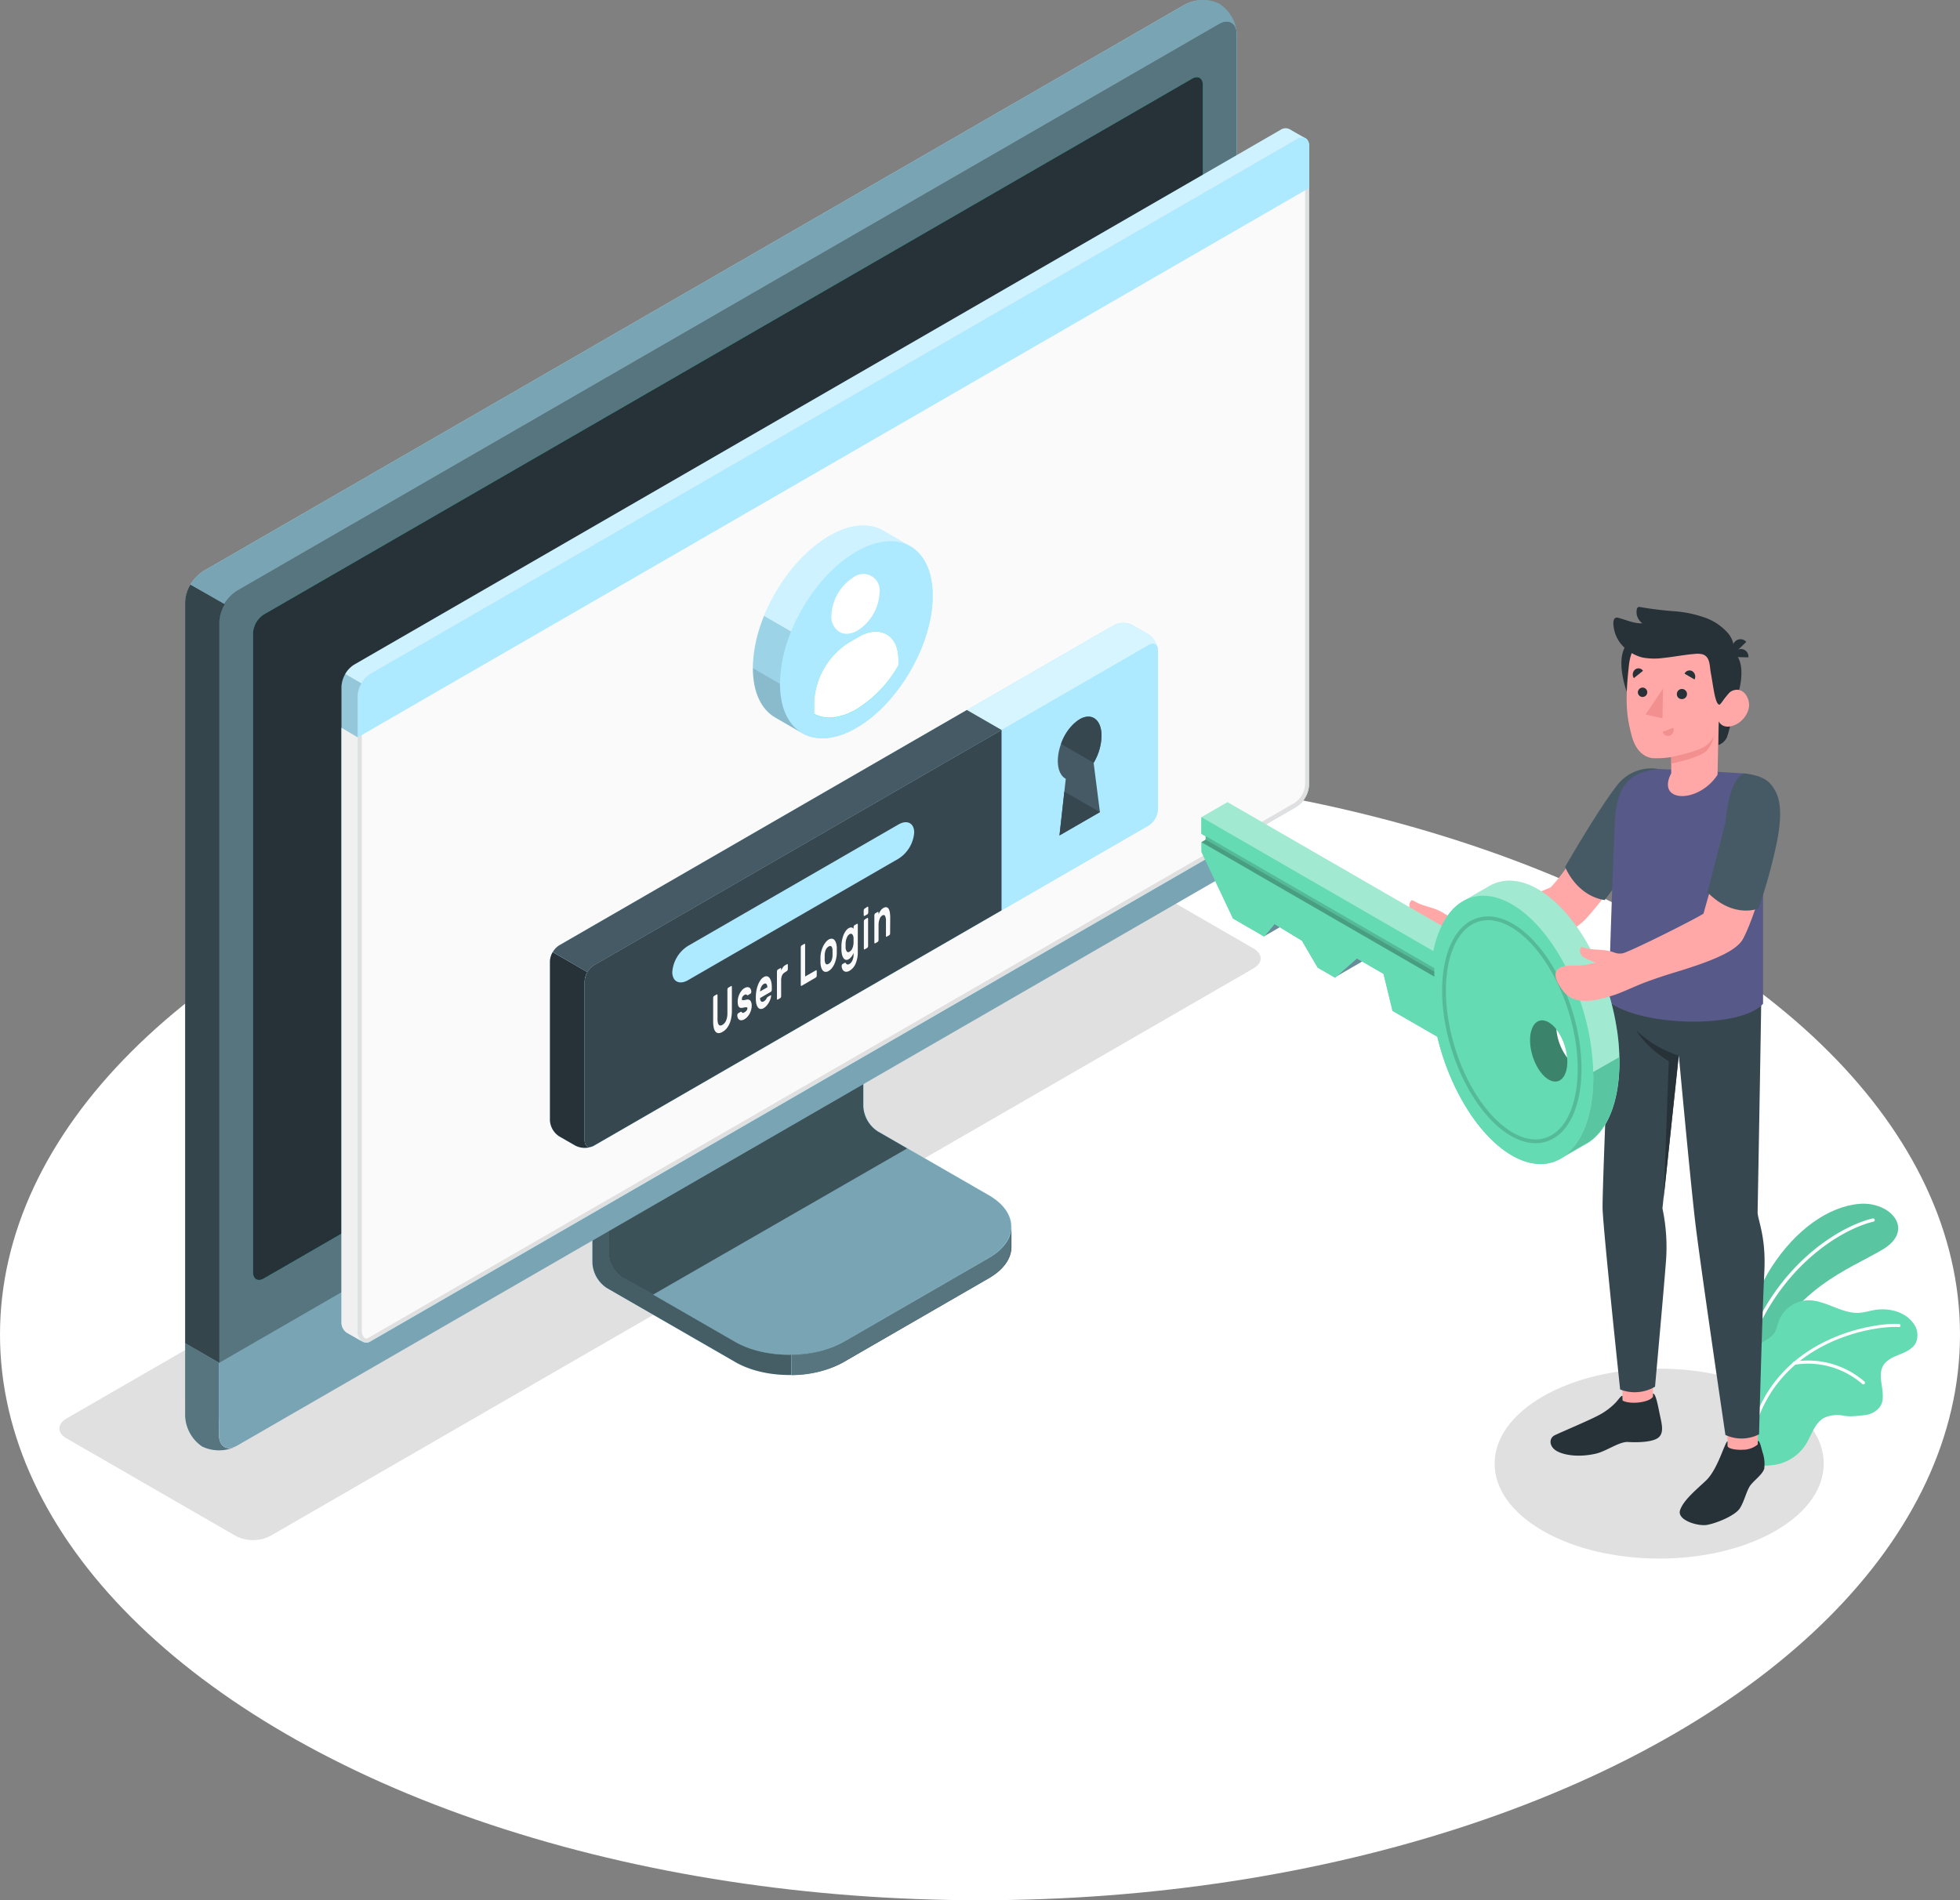 <svg xmlns="http://www.w3.org/2000/svg" width="452" height="438.312" viewBox="0 0 452 438.312">
  <rect x="0" y="0" width="452" height="438.312" fill="#808080" stroke="none"/>
  <g id="ilustrasi" transform="translate(-50 -171.844)">
    <path id="Path_2068" data-name="Path 2068" d="M0,0,278.662,81.277" transform="translate(79.027 465.723)" fill="none"/>
    <ellipse id="Floor" cx="226" cy="130.482" rx="226" ry="130.482" transform="translate(50 349.193)" fill="#fff"/>
    <path id="Shadow" d="M322.563,322.671c-14.82-8.556-14.82-22.436,0-30.992s38.848-8.556,53.668,0,14.82,22.436,0,30.992S337.383,331.189,322.563,322.671Z" transform="translate(83.229 202.277)" fill="#e0e0e0"/>
    <path id="Shadow-2" data-name="Shadow" d="M53.047,335.455l-39.021-22.5c-2.2-1.266-2.2-3.328,0-4.595L240.813,177.444a8.815,8.815,0,0,1,7.961,0l38.982,22.5c2.2,1.276,2.2,3.328,0,4.595L61.028,335.455A8.758,8.758,0,0,1,53.047,335.455Z" transform="translate(51.32 190.674)" fill="#e0e0e0"/>
    <path id="path13" d="M181.325,293.336l33.515-19.386c3.453-1.986,5.18-4.6,5.18-7.213v-4.662l-34.771-19.606a7.386,7.386,0,0,1-3.338-5.755V195.372L123.4,229.194v41.313a7.386,7.386,0,0,0,3.338,5.755l29.582,17.045c6.9,4.009,18.1,4.009,25.007.029Z" transform="translate(63.166 192.688)" fill="#adeaff"/>
    <g id="g17" transform="translate(186.617 388.061)" opacity="0.6">
      <path id="path15" d="M181.325,293.336l33.515-19.386c3.453-1.986,5.18-4.6,5.18-7.213v-4.662l-34.771-19.606a7.386,7.386,0,0,1-3.338-5.755V195.372L123.4,229.194v41.313a7.386,7.386,0,0,0,3.338,5.755l29.582,17.045c6.9,4.009,18.1,4.009,25.007.029Z" transform="translate(-123.398 -195.372)"/>
    </g>
    <path id="path19" d="M137.434,275.182v4.643L126.7,273.647a7.386,7.386,0,0,1-3.328-5.755V226.55l11.184-6.4c.23,2.878.489,5.755.719,8.633l-7.827,4.527V265.59a7.347,7.347,0,0,0,3.338,5.755Z" transform="translate(113.139 195.332)" opacity="0.3"/>
    <path id="path21" d="M127.038,267.539a7.367,7.367,0,0,0,3.338,5.755l25.534,14.714c6.906,3.99,18.11,3.99,25.026,0l33.572-19.376c6.916-3.981,6.916-10.455,0-14.436l-25.544-14.724a7.357,7.357,0,0,1-3.338-5.755V201.43l-58.512,33.822Z" transform="translate(63.553 193.334)" fill="#adeaff"/>
    <path id="path23" d="M127.038,267.539a7.367,7.367,0,0,0,3.338,5.755l25.534,14.714c6.906,3.99,18.11,3.99,25.026,0l33.572-19.376c6.916-3.981,6.916-10.455,0-14.436l-25.544-14.724a7.357,7.357,0,0,1-3.338-5.755V201.43l-58.512,33.822Z" transform="translate(63.488 193.334)" opacity="0.3"/>
    <path id="path25" d="M195.705,243.415h0l-6.791-3.923a7.357,7.357,0,0,1-3.338-5.755V201.43l-58.512,33.822v32.287a7.367,7.367,0,0,0,3.338,5.755l6.714,3.837Z" transform="translate(63.492 193.334)" opacity="0.5"/>
    <path id="path27" d="M215.6,255.688v4.662c0,2.619-1.736,5.218-5.18,7.223l-33.572,19.366a25.044,25.044,0,0,1-11.942,2.964v-4.643a25.045,25.045,0,0,0,11.942-2.964l33.572-19.386C213.864,260.878,215.6,258.259,215.6,255.688Z" transform="translate(67.594 199.123)" fill="#adeaff"/>
    <path id="path29" d="M215.6,255.688v4.662c0,2.619-1.736,5.218-5.18,7.223l-33.572,19.366a25.044,25.044,0,0,1-11.942,2.964v-4.643a25.045,25.045,0,0,0,11.942-2.964l33.572-19.386C213.864,260.878,215.6,258.259,215.6,255.688Z" transform="translate(67.648 199.123)" opacity="0.5"/>
    <path id="path31" d="M42.491,329.154a8.969,8.969,0,0,0,8.067-.144L276.932,198.317a9.228,9.228,0,0,0,4.173-7.223V7.971A8.949,8.949,0,0,0,277.2.892a8.921,8.921,0,0,0-8.077.153L42.75,131.738a9.208,9.208,0,0,0-4.163,7.223V322.084a8.94,8.94,0,0,0,3.9,7.069Z" transform="translate(54.117 171.844)" fill="#adeaff"/>
    <path id="path33" d="M49.806,328.529l226.374-130.7a9.2,9.2,0,0,0,4.173-7.223V7.481c0-2.657-1.87-3.741-4.173-2.408L49.806,135.728a9.228,9.228,0,0,0-4.173,7.223V326.112c.019,2.667,1.89,3.741,4.173,2.417Z" transform="translate(54.869 172.324)" fill="#adeaff"/>
    <path id="path35" d="M49.806,328.529l226.374-130.7a9.2,9.2,0,0,0,4.173-7.223V7.481c0-2.657-1.87-3.741-4.173-2.408L49.806,135.728a9.228,9.228,0,0,0-4.173,7.223V326.112c.019,2.667,1.89,3.741,4.173,2.417Z" transform="translate(54.869 172.324)" opacity="0.5"/>
    <path id="path37" d="M49.964,303.937a9.036,9.036,0,0,1-7.472-.154,8.969,8.969,0,0,1-3.914-7.089V279.957l7.818,4.527v16.671c0,2.446,1.544,3.549,3.568,2.782Z" transform="translate(54.115 201.713)" fill="#adeaff"/>
    <path id="path39" d="M49.964,303.937a9.036,9.036,0,0,1-7.472-.154,8.969,8.969,0,0,1-3.914-7.089V279.957l7.818,4.527v16.671c0,2.446,1.544,3.549,3.568,2.782Z" transform="translate(54.115 201.713)" opacity="0.5"/>
    <path id="path41" d="M45.643,297.133V313.8c0,2.657,1.87,3.731,4.173,2.408L276.18,185.519a9.228,9.228,0,0,0,4.173-7.223V161.586Z" transform="translate(54.869 189.084)" fill="#adeaff"/>
    <path id="path43" d="M45.651,297.1v16.7c0,2.657,1.87,3.731,4.173,2.408L276.179,185.519a9.227,9.227,0,0,0,4.173-7.223V161.586Z" transform="translate(54.871 189.084)" opacity="0.3"/>
    <path id="path45" d="M52.715,291.735V144.352a5.516,5.516,0,0,1,2.494-4.336L269.276,16.432c1.381-.8,2.5-.153,2.5,1.448V165.263a5.525,5.525,0,0,1-2.5,4.336L55.219,293.184C53.847,293.98,52.715,293.337,52.715,291.735Z" transform="translate(55.625 173.561)" fill="#27debf"/>
    <path id="path47" d="M52.715,291.735V144.352a5.516,5.516,0,0,1,2.494-4.336L269.276,16.432c1.381-.8,2.5-.153,2.5,1.448V165.263a5.525,5.525,0,0,1-2.5,4.336L55.219,293.184C53.847,293.98,52.715,293.337,52.715,291.735Z" transform="translate(55.625 173.561)" fill="#263238"/>
    <path id="path49" d="M152.057,227.675a8.633,8.633,0,0,0-3.914,6.772c0,2.494,1.755,3.511,3.914,2.264a8.633,8.633,0,0,0,3.914-6.782c.01-2.494-1.736-3.5-3.914-2.254Z" transform="translate(65.805 196.078)" fill="#27debf"/>
    <path id="path51" d="M47.682,126.346a8.9,8.9,0,0,0-1.237,4.125v170.9l-7.866-4.547V125.962a8.566,8.566,0,0,1,1.228-4.125Z" transform="translate(54.115 184.842)" opacity="0.7"/>
    <path id="path53" d="M280.954,7.28c-.307-2.149-2.034-2.935-4.144-1.727L50.436,136.208a8.633,8.633,0,0,0-2.878,3.137l-7.827-4.518a8.719,8.719,0,0,1,2.954-3.089L269.06,1.045a8.94,8.94,0,0,1,8.086-.153,9.026,9.026,0,0,1,3.808,6.388Z" transform="translate(54.238 171.844)" opacity="0.3"/>
    <path id="path57" d="M289.812,26.96a2.053,2.053,0,0,0-2.12.163L74.085,150.468a6.436,6.436,0,0,0-2.926,5.065V302.014a2.878,2.878,0,0,0,1.237,2.542c.47.259,2.983,1.717,3.731,2.12a1.659,1.659,0,0,0,1.688-.1l213.6-123.345a6.436,6.436,0,0,0,2.878-5.055V30.931a2.014,2.014,0,0,0-.9-1.918C292.911,28.734,290.349,27.286,289.812,26.96Z" transform="translate(57.592 174.697)" fill="#adeaff"/>
    <path id="path59" d="M76.416,306.129c-.815,0-1.487-1.007-1.487-2.245V157.394a6.053,6.053,0,0,1,2.686-4.643L291.28,29.406a2.283,2.283,0,0,1,1.065-.336c.71,0,1.132.6,1.132,1.611v147.2a6.043,6.043,0,0,1-2.676,4.643L77.174,305.918a1.43,1.43,0,0,1-.758.211Z" transform="translate(57.994 174.945)" fill="#fafafa"/>
    <path id="path61" d="M292.367,29.558h0c.566,0,.652.71.652,1.132V177.929a5.477,5.477,0,0,1-2.446,4.23L76.986,305.543a.96.96,0,0,1-.489.153c-.537,0-1.007-.825-1.007-1.765V157.44a5.506,5.506,0,0,1,2.446-4.23L291.542,29.874a1.64,1.64,0,0,1,.825-.278m0-.959a2.791,2.791,0,0,0-1.3.4L77.417,152.385a6.455,6.455,0,0,0-2.878,5.055V303.893c0,1.477.825,2.724,1.966,2.724a1.919,1.919,0,0,0,.959-.278L291.053,183.032a6.436,6.436,0,0,0,2.878-5.055V30.728c0-1.324-.652-2.091-1.611-2.091Z" transform="translate(57.953 174.898)" fill="#e0e0e0"/>
    <path id="path63" d="M72.388,291.226l3.587,2.034a2.983,2.983,0,0,1-1.074-2.494V153.876l-3.741-2.2V288.693a2.878,2.878,0,0,0,1.228,2.532Z" transform="translate(57.592 188.027)" fill="#f0f0f0"/>
    <path id="path65" d="M293.979,30.709c0-1.851-1.314-2.6-2.878-1.669L77.417,152.385a6.455,6.455,0,0,0-2.878,5.055v9.592L293.979,40.3Z" transform="translate(57.953 174.898)" fill="#adeaff"/>
    <g id="g69" transform="translate(129.607 201.434)" opacity="0.4">
      <path id="path67" d="M291.34,29.243,77.695,152.588a5.966,5.966,0,0,0-2.053,2.168l-3.7-2.149a5.756,5.756,0,0,1,2.034-2.139L287.609,27.123a2.072,2.072,0,0,1,2.12-.173c.528.326,2.945,1.707,3.568,2.034a2.11,2.11,0,0,0-1.957.259Z" transform="translate(-71.939 -26.737)" fill="#fff"/>
    </g>
    <path id="path71" d="M71.159,152.873v-9.506a5.956,5.956,0,0,1,.892-2.878l3.722,2.139a5.861,5.861,0,0,0-.873,2.878V155.1Z" transform="translate(57.586 186.832)" opacity="0.15"/>
    <path id="path75" d="M244.661,130.338,116.731,204.2a4.71,4.71,0,0,0-2.139,3.693v36.68a4.71,4.71,0,0,0,2.139,3.693l3.731,2.149a4.738,4.738,0,0,0,4.278,0l127.911-73.859a4.729,4.729,0,0,0,2.139-3.7V136.17a4.729,4.729,0,0,0-2.139-3.7l-3.741-2.149a4.71,4.71,0,0,0-4.249.019Z" transform="translate(62.227 185.695)" fill="#adeaff"/>
    <path id="path77" d="M254.729,135.83c-.144-1.113-1.046-1.516-2.12-.892L124.679,208.8a4.269,4.269,0,0,0-1.506,1.6l-8.009-4.595a4.46,4.46,0,0,1,1.5-1.573L244.6,130.372a4.71,4.71,0,0,1,4.269,0l3.741,2.149a4.8,4.8,0,0,1,2.12,3.309Z" transform="translate(62.307 185.699)" fill="#fff" opacity="0.5"/>
    <path id="path79" d="M124.376,243.263a4.8,4.8,0,0,1-3.9-.173l-3.741-2.149a4.71,4.71,0,0,1-2.139-3.693v-36.68a4.47,4.47,0,0,1,.633-2.12l8.009,4.633a4.3,4.3,0,0,0-.633,2.1v36.68c0,1.218.767,1.784,1.775,1.4Z" transform="translate(62.227 193.016)" fill="#263238"/>
    <path id="path81" d="M123.966,208.336,251.9,134.477c1.18-.681,2.139-.125,2.139,1.237v36.68a4.729,4.729,0,0,1-2.139,3.7L123.985,249.956c-1.18.681-2.139.134-2.139-1.228V212.058a4.729,4.729,0,0,1,2.12-3.722Z" transform="translate(63 186.16)" fill="#adeaff"/>
    <path id="path83" d="M210.68,147.979l-94,54.282a4.46,4.46,0,0,0-1.5,1.573l8.009,4.633a4.268,4.268,0,0,1,1.506-1.6l94-54.272Z" transform="translate(62.289 187.631)" fill="#455a64"/>
    <path id="path85" d="M217.971,152.148l-94,54.272a4.729,4.729,0,0,0-2.139,3.7V246.8c0,1.362.959,1.918,2.139,1.228l94-54.272Z" transform="translate(62.998 188.076)" fill="#37474f"/>
    <path id="path87" d="M143.7,199.908,192.244,171.9c2-1.161,3.635-.336,3.635,1.842a7.827,7.827,0,0,1-3.635,6.053l-48.507,28c-2,1.161-3.635.336-3.645-1.842a7.8,7.8,0,0,1,3.607-6.043Z" transform="translate(64.945 190.127)" fill="#adeaff"/>
    <path id="path89" d="M152.727,205.533a.106.106,0,0,1,.144,0,.326.326,0,0,1,.058.211v5.468a8.182,8.182,0,0,1-.134,1.564,6.09,6.09,0,0,1-.4,1.381,4.9,4.9,0,0,1-.671,1.132,3.376,3.376,0,0,1-.959.8,1.669,1.669,0,0,1-.959.288.959.959,0,0,1-.671-.355,2.062,2.062,0,0,1-.4-.959,6.715,6.715,0,0,1-.125-1.42v-5.352a.739.739,0,0,1,.058-.288.345.345,0,0,1,.144-.192l.6-.345a.1.1,0,0,1,.144,0,.355.355,0,0,1,.058.221v5.4a3.636,3.636,0,0,0,.086.882.959.959,0,0,0,.23.5.412.412,0,0,0,.355.153,1.017,1.017,0,0,0,.46-.144,1.918,1.918,0,0,0,.46-.384,1.985,1.985,0,0,0,.364-.566,3.836,3.836,0,0,0,.24-.767,5.19,5.19,0,0,0,.086-.959v-5.429a.739.739,0,0,1,.058-.288.345.345,0,0,1,.144-.192Z" transform="translate(65.854 193.77)" fill="#fafafa"/>
    <path id="path91" d="M155.95,210.677a.384.384,0,0,0,0-.211.211.211,0,0,0-.182-.067,1.917,1.917,0,0,0-.355,0l-.547.105a1.141,1.141,0,0,1-.547,0,.719.719,0,0,1-.355-.269,1.324,1.324,0,0,1-.182-.5,4,4,0,0,1-.048-.71,3.339,3.339,0,0,1,.106-.844,4,4,0,0,1,.3-.863,3.731,3.731,0,0,1,.489-.767,2.4,2.4,0,0,1,.643-.566,1.66,1.66,0,0,1,.662-.23.806.806,0,0,1,.489.105.815.815,0,0,1,.317.374,1.439,1.439,0,0,1,.125.556.518.518,0,0,1-.058.288.326.326,0,0,1-.144.182l-.576.336q-.115.067-.173,0l-.125-.1a.317.317,0,0,0-.173-.067.786.786,0,0,0-.345.125,1.477,1.477,0,0,0-.393.345.854.854,0,0,0-.173.528.605.605,0,0,0,0,.221.192.192,0,0,0,.163.1,1.3,1.3,0,0,0,.317,0l.537-.106a.907.907,0,0,1,.959.249,2.034,2.034,0,0,1,.278,1.18,3.366,3.366,0,0,1-.115.844,4.381,4.381,0,0,1-.326.873,3.838,3.838,0,0,1-.528.777,2.714,2.714,0,0,1-.7.585,1.525,1.525,0,0,1-.7.24.854.854,0,0,1-.508-.134.959.959,0,0,1-.326-.422,1.4,1.4,0,0,1-.115-.576.518.518,0,0,1,.058-.288.345.345,0,0,1,.144-.192l.576-.336q.115-.058.173,0l.125.134a.345.345,0,0,0,.2.106.643.643,0,0,0,.374-.134,2.453,2.453,0,0,0,.24-.153,1.6,1.6,0,0,0,.221-.221.957.957,0,0,0,.163-.259.566.566,0,0,0,.038-.24Z" transform="translate(66.391 193.795)" fill="#fafafa"/>
    <path id="path93" d="M157.5,208.311a9.5,9.5,0,0,1,.125-1.477,7.264,7.264,0,0,1,.374-1.362,5.2,5.2,0,0,1,.576-1.1,2.465,2.465,0,0,1,.767-.719,1.1,1.1,0,0,1,.758-.163.959.959,0,0,1,.576.4,2.254,2.254,0,0,1,.374.863,5.2,5.2,0,0,1,.134,1.218v.614a.633.633,0,0,1-.067.288.412.412,0,0,1-.134.182l-2.5,1.448a1.458,1.458,0,0,0,.067.5.624.624,0,0,0,.192.278.364.364,0,0,0,.278.086.959.959,0,0,0,.326-.105,1.612,1.612,0,0,0,.384-.317,1.534,1.534,0,0,0,.249-.365,2.552,2.552,0,0,1,.134-.221.615.615,0,0,1,.144-.125l.595-.345a.134.134,0,0,1,.153,0,.317.317,0,0,1,0,.23,1.974,1.974,0,0,1-.115.547,4.1,4.1,0,0,1-.326.758,4.406,4.406,0,0,1-.537.787,2.657,2.657,0,0,1-.729.623,1.161,1.161,0,0,1-.767.182.873.873,0,0,1-.576-.4,2.543,2.543,0,0,1-.374-.959,7.157,7.157,0,0,1-.077-1.343Zm1.842-3.06a1.228,1.228,0,0,0-.374.326,2.044,2.044,0,0,0-.259.441,3.036,3.036,0,0,0-.163.5,2.813,2.813,0,0,0-.067.46l1.688-.959a2.781,2.781,0,0,0-.058-.393.681.681,0,0,0-.134-.317.365.365,0,0,0-.24-.154.585.585,0,0,0-.393.1Z" transform="translate(66.803 193.553)" fill="#fafafa"/>
    <path id="path95" d="M163.721,202.854a1.525,1.525,0,0,0-.652.719,3.318,3.318,0,0,0-.2,1.276v3.463a.768.768,0,0,1-.058.288.365.365,0,0,1-.144.182l-.566.336a.106.106,0,0,1-.144,0,.355.355,0,0,1-.058-.221v-6.206a.768.768,0,0,1,.058-.288.393.393,0,0,1,.144-.192l.566-.326a.106.106,0,0,1,.144,0,.326.326,0,0,1,.058.211v.307a4.574,4.574,0,0,1,.422-.729,1.745,1.745,0,0,1,.576-.508l.345-.192a.086.086,0,0,1,.134,0,.307.307,0,0,1,.067.221v.863a.633.633,0,0,1-.067.288.413.413,0,0,1-.134.182Z" transform="translate(67.273 193.281)" fill="#fafafa"/>
    <path id="path97" d="M170.347,202.836a.106.106,0,0,1,.144,0,.355.355,0,0,1,.058.221v.959a.768.768,0,0,1-.058.288.365.365,0,0,1-.144.182l-3.281,1.918a.105.105,0,0,1-.144,0,.326.326,0,0,1-.058-.211V197.56a.69.69,0,0,1,.058-.278.345.345,0,0,1,.144-.192l.6-.355a.106.106,0,0,1,.144,0,.336.336,0,0,1,.058.221v7.3Z" transform="translate(67.803 192.83)" fill="#fafafa"/>
    <path id="path99" d="M172.854,195.851a1.285,1.285,0,0,1,.739-.2.882.882,0,0,1,.585.288,1.842,1.842,0,0,1,.384.71,4.107,4.107,0,0,1,.173,1.046c0,.086,0,.182,0,.307v1.094a6.848,6.848,0,0,1-.173,1.247,6.14,6.14,0,0,1-.384,1.141,4.346,4.346,0,0,1-.585.959,2.609,2.609,0,0,1-.739.652,1.2,1.2,0,0,1-.748.2.873.873,0,0,1-.576-.288,1.736,1.736,0,0,1-.384-.7,4.03,4.03,0,0,1-.173-1.046,2.528,2.528,0,0,1,0-.288v-.739a2.992,2.992,0,0,1,0-.317,6.09,6.09,0,0,1,.163-1.247,6.013,6.013,0,0,1,.393-1.151,4.462,4.462,0,0,1,.576-.959,2.551,2.551,0,0,1,.748-.71Zm.9,2.475a1.987,1.987,0,0,0-.106-.623.643.643,0,0,0-.211-.307.365.365,0,0,0-.278-.058.671.671,0,0,0-.307.115,1.16,1.16,0,0,0-.307.24,1.458,1.458,0,0,0-.278.374,2.1,2.1,0,0,0-.211.556,4.086,4.086,0,0,0-.115.748v1.2a2.187,2.187,0,0,0,.115.624.547.547,0,0,0,.211.307.364.364,0,0,0,.278.067.9.9,0,0,0,.307-.125,1.6,1.6,0,0,0,.307-.23,1.8,1.8,0,0,0,.278-.384,2.331,2.331,0,0,0,.211-.556,3.263,3.263,0,0,0,.105-.748,2.015,2.015,0,0,0,0-.259v-.681A2.015,2.015,0,0,0,173.755,198.326Z" transform="translate(68.24 192.717)" fill="#fafafa"/>
    <path id="path101" d="M177.2,201.8a1.552,1.552,0,0,0,.326-.269,2.447,2.447,0,0,0,.3-.451,3.079,3.079,0,0,0,.221-.595,2.973,2.973,0,0,0,.086-.729v-.489a2.724,2.724,0,0,1-.163.345,2.159,2.159,0,0,1-.23.4,3.015,3.015,0,0,1-.326.384,1.688,1.688,0,0,1-.412.317.882.882,0,0,1-.681.134.959.959,0,0,1-.518-.393,2.878,2.878,0,0,1-.336-.806,5.41,5.41,0,0,1-.134-1.094c0-.134,0-.288,0-.47v-.47a8.1,8.1,0,0,1,.134-1.257,8.25,8.25,0,0,1,.336-1.189,4.64,4.64,0,0,1,.518-.959,2.292,2.292,0,0,1,.681-.652,1.1,1.1,0,0,1,.412-.153.729.729,0,0,1,.326,0,.528.528,0,0,1,.23.125.9.9,0,0,1,.163.173v-.336a.738.738,0,0,1,.058-.288.345.345,0,0,1,.144-.192l.566-.326a.1.1,0,0,1,.144,0,.355.355,0,0,1,.067.221v6.244a6.58,6.58,0,0,1-.508,2.724,3.434,3.434,0,0,1-1.4,1.631,1.612,1.612,0,0,1-.71.23,1.026,1.026,0,0,1-.566-.153,1.218,1.218,0,0,1-.384-.46,1.919,1.919,0,0,1-.153-.691.518.518,0,0,1,.058-.288.393.393,0,0,1,.144-.192l.508-.288h.182a.958.958,0,0,1,.125.163.47.47,0,0,0,.269.221.777.777,0,0,0,.528-.125Zm-.9-4.652v.748a1.631,1.631,0,0,0,.307,1.074.47.47,0,0,0,.614,0,1.621,1.621,0,0,0,.624-.739,3.568,3.568,0,0,0,.288-1.276v-1.017a1.487,1.487,0,0,0-.288-.959.48.48,0,0,0-.624-.048,1.64,1.64,0,0,0-.614.748,3.577,3.577,0,0,0-.307,1.468Z" transform="translate(68.707 192.385)" fill="#fafafa"/>
    <path id="path103" d="M180.832,189a.105.105,0,0,1,.144,0,.326.326,0,0,1,.058.211v1.046a.768.768,0,0,1-.058.288.546.546,0,0,1-.144.192l-.643.365a.1.1,0,0,1-.144,0,.355.355,0,0,1-.067-.221v-.978a.7.7,0,0,1,.067-.288.345.345,0,0,1,.144-.192Zm.163,9.007a.767.767,0,0,1-.058.288.5.5,0,0,1-.144.182l-.566.336a.105.105,0,0,1-.144,0,.288.288,0,0,1-.067-.221V192.39a.633.633,0,0,1,.067-.288.326.326,0,0,1,.144-.182l.566-.336a.105.105,0,0,1,.144,0,.336.336,0,0,1,.058.221Z" transform="translate(69.201 192.006)" fill="#fafafa"/>
    <path id="path105" d="M185.833,195.073a.768.768,0,0,1-.058.288.393.393,0,0,1-.144.192l-.576.326a.1.1,0,0,1-.134,0,.278.278,0,0,1-.048-.23v-3.386a2.484,2.484,0,0,0-.2-1.161c-.144-.24-.355-.278-.652-.106a1.564,1.564,0,0,0-.623.844,3.952,3.952,0,0,0-.23,1.41v3.357a.7.7,0,0,1-.058.288.345.345,0,0,1-.144.192l-.566.326a.1.1,0,0,1-.144,0,.355.355,0,0,1-.058-.221v-6.206a.768.768,0,0,1,.058-.288.345.345,0,0,1,.144-.192l.566-.326a.105.105,0,0,1,.144,0,.355.355,0,0,1,.058.221v.307a4.939,4.939,0,0,1,.46-.835,1.919,1.919,0,0,1,.623-.585,1.046,1.046,0,0,1,.758-.192.806.806,0,0,1,.5.393,2.494,2.494,0,0,1,.269.844,8.327,8.327,0,0,1,.077,1.141Z" transform="translate(69.439 192.018)" fill="#fafafa"/>
    <path id="path107" d="M230.137,171.385l-9.324,5.381,1.448-13.064c-1.113-.595-1.832-2.043-1.832-4.125,0-3.712,2.264-8.019,5.045-9.592s5.036.106,5.036,3.837a12.681,12.681,0,0,1-1.822,6.225Z" transform="translate(73.518 187.783)" fill="#455a64"/>
    <path id="polygon109" d="M220.776,175.1l9.324-5.381-8.2-4.729Z" transform="translate(73.555 189.447)" fill="#37474f"/>
    <path id="path111" d="M225.4,149.952a10.983,10.983,0,0,0-4.3,5.707l7.511,4.336h0a12.681,12.681,0,0,0,1.822-6.225C230.438,150.058,228.184,148.35,225.4,149.952Z" transform="translate(73.59 187.777)" fill="#37474f"/>
    <path id="path113" d="M186.961,110.71c-3.194-1.851-7.6-1.583-12.47,1.218-9.717,5.621-17.611,19.309-17.611,30.5,0,5.64,1.986,9.592,5.189,11.424.835.47,5.362,3.108,6.206,3.6,3.185,1.842,7.587,1.573,12.47-1.228,9.726-5.621,17.611-19.28,17.611-30.5,0-5.611-1.976-9.592-5.161-11.4" transform="translate(66.738 183.529)" fill="#adeaff"/>
    <path id="path115" d="M180.142,115.205c-9.726,5.611-17.611,19.271-17.611,30.5s7.885,15.779,17.611,10.168,17.621-19.28,17.611-30.5S189.849,109.584,180.142,115.205Z" transform="translate(67.34 183.879)" fill="#adeaff"/>
    <path id="path117" d="M189.09,138.107v1.324a28.249,28.249,0,0,1-9.717,10.187c-3.789,2.187-7.213,2.417-9.726,1.026v-2.657a17.266,17.266,0,0,1,7.933-13.765l2.561-1.468c2.264-1.314,4.47-1.477,6.2-.48S189.09,135.411,189.09,138.107Z" transform="translate(68.1 185.887)" fill="#27debf"/>
    <path id="path119" d="M186.714,110.708l6.235,3.616c-3.185-1.851-7.587-1.583-12.47,1.228-6.369,3.674-11.952,10.8-15.04,18.436l-6.244-3.616c3.1-7.674,8.633-14.762,15.04-18.446C179.127,109.174,183.491,108.857,186.714,110.708Z" transform="translate(66.984 183.531)" fill="#fff" opacity="0.4"/>
    <path id="path121" d="M168.063,154.136l-5.976-3.463c-3.2-1.823-5.2-5.755-5.2-11.415l6.244,3.626C163.133,148.362,165.013,152.247,168.063,154.136Z" transform="translate(66.738 186.701)" opacity="0.2"/>
    <path id="path123" d="M159.46,128.364l6.244,3.616a32.728,32.728,0,0,0-2.571,12.067h0l-6.254-3.626A32.834,32.834,0,0,1,159.46,128.364Z" transform="translate(66.738 185.539)" opacity="0.1"/>
    <path id="path125" d="M176.784,133.431a3.309,3.309,0,0,1-1.688-.441,4.144,4.144,0,0,1-1.842-3.837,10.973,10.973,0,0,1,5.026-8.71h0a3.77,3.77,0,0,1,6.072,3.5,10.964,10.964,0,0,1-5.036,8.71,5.074,5.074,0,0,1-2.532.777Z" transform="translate(68.482 184.607)" fill="#fff"/>
    <path id="path127" d="M186.336,132.273c-1.727-.959-3.933-.835-6.2.48l-2.561,1.468a17.266,17.266,0,0,0-7.923,13.726V150.6c2.513,1.391,5.938,1.161,9.726-1.026a28.249,28.249,0,0,0,9.707-10.148v-1.285c0-2.734-.959-4.854-2.753-5.87Z" transform="translate(68.1 185.889)" fill="#fff"/>
    <path id="path131" d="M362.913,285.5s1.276-11.2,6.849-19.894,13.228-14.12,20.374-14.686,12.921,6,5.276,10.551-21.227,9.113-27.481,25.995Z" transform="translate(88.719 198.609)" fill="#64dbb2"/>
    <path id="path133" d="M362.913,285.5s1.276-11.2,6.849-19.894,13.228-14.12,20.374-14.686,12.921,6,5.276,10.551-21.227,9.113-27.481,25.995Z" transform="translate(88.719 198.609)" opacity="0.1"/>
    <path id="path135" d="M364.841,282.262h-.077a.374.374,0,0,1-.211-.489c7.539-18.57,21.889-26.321,28.431-27.817a.379.379,0,1,1,.173.739c-6.408,1.477-20.479,9.093-27.894,27.376a.393.393,0,0,1-.422.192Z" transform="translate(88.891 198.938)" fill="#fff"/>
    <path id="path137" d="M402.907,280.662c-.643,1.458-2.235,2.216-3.712,2.81s-3.089,1.237-3.894,2.619c-1.611,2.782,1.036,6.714-.691,9.41a5,5,0,0,1-3.405,1.976,32.861,32.861,0,0,1-3.348.3,12.309,12.309,0,0,1-1.592-.125,7.328,7.328,0,0,0-4.614.489c-2.216,1.247-2.878,4.048-4.24,6.2a10.551,10.551,0,0,1-7.453,4.681c-.959.134-2.878.307-3.837-.259a.8.8,0,0,1-.211-.134h0c-.134-.163-.317-.365-.393-.47a.419.419,0,0,1,0-.067c-.393-1.439.249-2.945.278-4.441v-.269c-.067-1.736-.115-3.453-.153-5.189-.077-3.185-.115-6.369-.1-9.592,0-2.072-.23-4.336.652-6.283.959-2.149,3.376-2.2,4.288-4.3.365-.835.556-1.736.911-2.58a7.405,7.405,0,0,1,6.312-4.412c4.211-.211,7.99,3.194,12.192,2.878,1.084-.086,2.149-.422,3.223-.614,3.405-.643,7.348.336,9.266,3.213a4.412,4.412,0,0,1,.518,4.163Z" transform="translate(88.982 200.758)" fill="#64dbb2"/>
    <path id="path139" d="M365.147,300.924h0a.355.355,0,0,1-.249-.393c5.813-21.822,28.776-24.94,34.177-24.585a.365.365,0,0,1-.048.719c-5.266-.384-27.75,2.705-33.438,24.047a.355.355,0,0,1-.441.211Z" transform="translate(88.93 201.281)" fill="#fff"/>
    <path id="path141" d="M389.77,289.058a.422.422,0,0,1-.192-.106,19.117,19.117,0,0,0-15.645-4.4.364.364,0,0,1-.4-.307.355.355,0,0,1,.3-.4,19.846,19.846,0,0,1,16.307,4.6.355.355,0,0,1,0,.508.365.365,0,0,1-.365.105Z" transform="translate(89.852 202.098)" fill="#fff"/>
    <path id="path151" d="M337.706,171.966c-4.029,6.82-7.9,12.729-10.628,15.568-5.17,2.408-17.314,6.1-22.062,6.714a3.5,3.5,0,0,1-2.379-.556c-1.87-1.228-3.319-1.429-5.285-2.11-1.544-.528-2.2-1.266-2.484-.959a1.755,1.755,0,0,0,.163,2.446,12.967,12.967,0,0,0,2.456,1.8,14.388,14.388,0,0,1-6.427.115c-4.125-1.074-6.043.844-3.29,5.352.959,1.6,4.911,4.153,12.863,3.463a68.1,68.1,0,0,0,8.441-.959c7.616-1.621,16.086-3.2,21.3-4.8a13.524,13.524,0,0,0,5.055-3.5c8.758-9.995,11.664-17.1,15.5-23.577l-.326-10.551c-6.216-.2-9.535,5.851-12.9,11.549Z" transform="translate(80.564 188.957)" fill="#ffa8a7"/>
    <path id="path153" d="M347.44,160.244a9.985,9.985,0,0,0-9.5,4.057c-4.259,5.458-11.8,18.561-11.8,18.561s2.465,6.571,9.122,7.674l10.743-14.465S351.028,166.124,347.44,160.244Z" transform="translate(84.797 188.93)" fill="#455a64"/>
    <rect id="rect155" width="6.973" height="12.431" transform="translate(448.389 496.469)" fill="#ffa8a7"/>
    <path id="polygon157" d="M345.148,280.841V294l-6.964.249-.355-13.16Z" transform="translate(86.043 201.807)" fill="#ffa8a7"/>
    <path id="path159" d="M370.713,196.1c0,6.935-1.017,62.732-1.017,62.732.163,2,1.918,5.669,1.564,13.333-.528,10.407-1.228,37.764-1.228,37.764a8.863,8.863,0,0,1-7.76.153s-5.659-38.368-6.906-48.642c-1.084-9.007-3.837-38.867-3.837-38.867l-3.779,35.241a42.912,42.912,0,0,1,.863,11.511c-.326,4.8-2.571,29.62-2.571,29.62a9.19,9.19,0,0,1-8.048.643s-3.971-37.409-4.048-41.8c-.1-4.988,2.321-61.792,2.321-61.792Z" transform="translate(85.629 192.754)" fill="#37474f"/>
    <path id="path161" d="M361.046,301.427v-1.036c-.671.3-2.216,6.456-4.978,9.084-2.206,2.091-5.2,4.508-5.966,6.83s4.173,3.76,6.235,3.386c2.388-.441,6.523-2.2,7.559-3.837s1.525-4.019,2.369-5.209,2.791-2.513,3.242-3.894a8.492,8.492,0,0,0-.393-3.837c-.393-1.429-.671-2.7-1.093-2.571v.787a5.362,5.362,0,0,1-3.492,1.228c-1.017.086-3.492-.125-3.482-.93Z" transform="translate(87.344 203.887)" fill="#263238"/>
    <path id="path163" d="M339.679,290.978c-.365,0-.662.547-1.458,1.448a15.155,15.155,0,0,1-4.1,3.069c-2.609,1.362-7.674,3.453-9.985,4.537-1.439.671-1.362,2.475.115,3.5s5.065,1.775,9.362.767c2.35-.547,5.391-2.8,7.328-2.676s5.535.1,6.964-.959.854-3.2.451-5.084c-.441-2.053-.959-5.247-1.64-5.1v.71c-.835,1.314-5.161,1.861-7,.882Z" transform="translate(84.473 202.834)" fill="#263238"/>
    <path id="path165" d="M350.736,220.568a25.534,25.534,0,0,1-9.717-5.755s1.918,3.645,7.444,7.05L347.3,253.335Z" transform="translate(86.383 194.762)" fill="#263238"/>
    <path id="path167" d="M366.677,161.313s5.755,1.324,5.343,11.722l-1.2,16.556v24.844c-5.122,5.755-27.817,5.381-35.635-.47,0,0,.883-29.4,1.41-40.709.374-8.048,2.225-12.1,10.129-12.978l9.717.422Z" transform="translate(85.762 188.943)" fill="#575988"/>
    <path id="path169" d="M359.072,142.693a10.609,10.609,0,0,1-10.379,10.81c-5.755,0-9.132-4.978-10.379-10.81-2.292-10.676,4.643-10.81,10.379-10.81a10.6,10.6,0,0,1,10.379,10.81Z" transform="translate(86.047 185.914)" fill="#263238"/>
    <path id="path171" d="M362.212,145.612s-1.592,7.789-2.235,9.065a3.386,3.386,0,0,1-1.918,1.64l.115-5.477Z" transform="translate(88.201 187.379)" fill="#263238"/>
    <path id="path173" d="M360.1,135.516s1.141-.278,2.36,1.611c1.036,1.621,1.276,5.276-.355,9.592l-3,.355Z" transform="translate(88.313 186.301)" fill="#263238"/>
    <path id="path175" d="M361,137.123l3.683.067A1.736,1.736,0,0,0,363,135.272,2.043,2.043,0,0,0,361,137.123Z" transform="translate(88.516 186.275)" fill="#263238"/>
    <path id="path177" d="M361.475,136.468l2.724-2.619a1.755,1.755,0,0,0-2.58-.106A2.014,2.014,0,0,0,361.475,136.468Z" transform="translate(88.516 186.059)" fill="#263238"/>
    <path id="path179" d="M360.346,147.5c.6.374,1.458-.825,2.206-1.631s3.069-1.573,4.278,1.074-.854,5.266-2.58,6.129c-3.1,1.535-4.077-.7-4.077-.7l-.249,12.335c-4.364,6.715-14.244,6.5-10.686-.326v-3.751a20.143,20.143,0,0,1-4.432.24c-2.417-.393-3.933-2.379-4.662-5.1-1.18-4.374-1.631-7.9-.633-16.5,1.094-9.429,11.626-9.525,17.266-5.8S360.346,147.5,360.346,147.5Z" transform="translate(86.164 185.84)" fill="#ffa8a7"/>
    <path id="path181" d="M347.52,138.289c2.513-.249,5-.758,7.52-.959a5.16,5.16,0,0,1,1.631.077c1.918.528,1.688,2.772,2,4.336.528,2.705.959,7.28,1.976,7.3.307,0,1.458-1.976,2.206-2.686a3.99,3.99,0,0,0,.671-2.062c.192-1.122.288-2.254.374-3.386.077-.959.173-1.918.173-2.878a13.548,13.548,0,0,0-.259-3.233,5.651,5.651,0,0,0-1.343-2.417l-.192-.211a12.729,12.729,0,0,0-4.5-3.031,27.165,27.165,0,0,0-7.616-1.65,77.516,77.516,0,0,1-7.76-.959.9.9,0,0,0-.451,0,.71.71,0,0,0-.364.576,3.2,3.2,0,0,0,1.295,3.165c-1.736.134-3.731-.767-5.4-1.218a1.094,1.094,0,0,0-.854,0,.844.844,0,0,0-.336.489,3.088,3.088,0,0,0-.048,1.391,7.941,7.941,0,0,0,1.5,3.837,9.468,9.468,0,0,0,5.18,3.4,15.117,15.117,0,0,0,4.6.125Z" transform="translate(85.867 185.34)" fill="#263238"/>
    <path id="path183" d="M348.256,158.259s5.391-1.132,7.271-2.177a6.35,6.35,0,0,0,2.609-2.686,8.969,8.969,0,0,1-1.487,3.165c-1.372,1.842-8.393,3.194-8.393,3.194Z" transform="translate(87.156 188.209)" fill="#f28f8f"/>
    <path id="path185" d="M349.426,144.772a1.113,1.113,0,0,0,1.074,1.161,1.17,1.17,0,1,0-1.074-1.161Z" transform="translate(87.279 187.164)" fill="#263238"/>
    <path id="path187" d="M351.03,140.484l2.3,1.333a1.468,1.468,0,0,0-.537-1.918,1.257,1.257,0,0,0-1.765.585Z" transform="translate(87.451 186.752)" fill="#263238"/>
    <path id="path189" d="M348.927,151.679l-2.465.959a1.285,1.285,0,0,0,1.679.844,1.439,1.439,0,0,0,.787-1.8Z" transform="translate(86.965 188.027)" fill="#f28f8f"/>
    <path id="path191" d="M340.489,141.557l2.11-1.688a1.247,1.247,0,0,0-1.832-.288,1.5,1.5,0,0,0-.278,1.976Z" transform="translate(86.299 186.705)" fill="#263238"/>
    <path id="path193" d="M341.3,144.477a1.084,1.084,0,1,0,1.084-1.17,1.122,1.122,0,0,0-1.084,1.17Z" transform="translate(86.414 187.133)" fill="#263238"/>
    <path id="polygon195" d="M342.917,149.487l4-5.938-.125,6.83Z" transform="translate(86.586 187.158)" fill="#f28f8f"/>
    <path id="polyline197" d="M263.376,195.777l6.014-3.472,2.379-2.887-6,3.472-2.388,2.887" transform="translate(78.1 192.053)" fill="#adeaff"/>
    <path id="polyline199" d="M263.376,195.777l6.014-3.472,2.379-2.887-6,3.472-2.388,2.887" transform="translate(78.1 192.053)" opacity="0.4"/>
    <path id="polyline201" d="M278.154,204.455l6.014-3.472,5.017-4.441-6,3.472-5.026,4.441" transform="translate(79.676 192.813)" fill="#adeaff"/>
    <path id="polyline203" d="M278.154,204.455l6.014-3.472,5.017-4.441-6,3.472-5.026,4.441" transform="translate(79.676 192.813)" opacity="0.4"/>
    <path id="path205" d="M332.209,219.577a12.681,12.681,0,0,1,2.484,6.532,12.854,12.854,0,0,1-2.484-6.532Zm13.976.182c-2.024-13.774-9.419-27.386-18.225-32.479-4.23-2.446-8.144-2.532-11.28-.7l-5.659,3.271a2.488,2.488,0,0,0-.317.182c-.249.144-.5.3-.729.46a9.818,9.818,0,0,0-1.3,1.074,1.771,1.771,0,0,1-.192.182,7.6,7.6,0,0,0-.518.576,9.191,9.191,0,0,0-.6.739,13.613,13.613,0,0,0-1.1,1.7,9.876,9.876,0,0,0-.489.959l-49.419-28.527-6,3.463v3.837l.508.3.48.269v.815l-.959.566v2.235l7.261,15.347,7.175,4.153,2.388-2.878,6.331,3.837,3.635,6.225,4.009,2.312,5.017-4.451,6.158,3.568,2.072,8.537,10.331,5.957a56.3,56.3,0,0,0,1.919,6.417c.067.221.153.432.24.671,3.434,9.026,8.892,16.748,15.05,20.307a16.31,16.31,0,0,0,2.312,1.113,12.813,12.813,0,0,0,1.295.432,9.928,9.928,0,0,0,1.151.259,10.215,10.215,0,0,0,3.664,0l.5-.125a4.485,4.485,0,0,0,.7-.2l.537-.211a4,4,0,0,0,.547-.249l.518-.269.249-.153a.4.4,0,0,0,.125-.067c1.372-.787,4.748-2.743,5.669-3.261,4.566-2.647,7.52-9.343,7.52-18.81a49.342,49.342,0,0,0-.556-7.376Z" transform="translate(76.709 189.682)" fill="#64dbb2"/>
    <path id="path207" d="M330.455,230.849c-2.379-1.362-4.3-5.429-4.3-9.084s1.918-5.5,4.3-4.134,4.288,5.439,4.288,9.093S332.824,232.183,330.455,230.849Zm9.726-7.971c-2.024-13.755-9.419-27.366-18.225-32.46-4.086-2.36-7.866-2.532-10.935-.9a2.486,2.486,0,0,0-.317.182c-.249.144-.5.3-.729.46a9.819,9.819,0,0,0-1.3,1.074,1.772,1.772,0,0,1-.192.182,7.566,7.566,0,0,0-.518.575,9.181,9.181,0,0,0-.6.739,13.613,13.613,0,0,0-1.1,1.7,9.885,9.885,0,0,0-.489.959,23.46,23.46,0,0,0-1.918,5.842l-53.514-30.906v3.837l.508.3.48.269v.815l-.959.566v2.235l7.261,15.347,7.175,4.153,2.388-2.878,6.331,3.837,3.635,6.225,4.01,2.312,5.017-4.451,6.158,3.568,2.072,8.537,10.331,5.957a56.3,56.3,0,0,0,1.918,6.417c.067.221.154.432.24.671,3.434,9.026,8.892,16.748,15.05,20.307a16.3,16.3,0,0,0,2.312,1.113,12.813,12.813,0,0,0,1.295.432,9.927,9.927,0,0,0,1.151.259,10.217,10.217,0,0,0,3.664,0l.5-.125a4.488,4.488,0,0,0,.7-.2l.537-.211a4,4,0,0,0,.547-.249l.518-.269.249-.153a.4.4,0,0,0,.125-.067c4.374-2.763,7.184-9.352,7.184-18.6A50.954,50.954,0,0,0,340.181,222.878Z" transform="translate(76.707 190.016)" fill="#64dbb2"/>
    <path id="path209" d="M327.433,222.2c0,3.655-1.918,5.506-4.288,4.134s-4.3-5.429-4.3-9.084,1.918-5.5,4.3-4.125a6.082,6.082,0,0,1,1.755,1.6,12.834,12.834,0,0,0,2.484,6.542,7.755,7.755,0,0,1,.048.93Z" transform="translate(84.008 194.533)" opacity="0.4"/>
    <path id="path211" d="M340.882,225.293c0,9.467-2.954,16.163-7.52,18.81-.959.518-4.3,2.475-5.669,3.261,4.374-2.763,7.185-9.352,7.185-18.6a50.95,50.95,0,0,0-.547-7.3c-2.024-13.755-9.419-27.366-18.225-32.46-4.086-2.36-7.866-2.532-10.935-.9l5.659-3.271c3.137-1.832,7.05-1.746,11.28.7,8.815,5.093,16.211,18.7,18.225,32.479A49.349,49.349,0,0,1,340.882,225.293Z" transform="translate(82.549 191.428)" fill="#fff" opacity="0.4"/>
    <path id="path213" d="M332.706,224.843c0,9.247-2.81,15.837-7.185,18.6,1.372-.787,4.748-2.743,5.669-3.261,4.566-2.647,7.52-9.343,7.52-18.81v-1.046l-6.062,3.463A7.874,7.874,0,0,1,332.706,224.843Z" transform="translate(84.73 195.35)" fill="#64dbb2"/>
    <path id="path215" d="M332.706,224.843c0,9.247-2.81,15.837-7.185,18.6,1.372-.787,4.748-2.743,5.669-3.261,4.566-2.647,7.52-9.343,7.52-18.81v-1.046l-6.062,3.463A7.874,7.874,0,0,1,332.706,224.843Z" transform="translate(84.721 195.35)" opacity="0.1"/>
    <path id="polygon217" d="M304.067,206.679l-53.735-31.031.988-.566v-.815l52.747,30.455Z" transform="translate(76.707 190.436)" opacity="0.15"/>
    <path id="polygon219" d="M304.067,206.6,250.332,175.57l.988-.566v-.01l52.747,30.455Z" transform="translate(76.707 190.514)" opacity="0.15"/>
    <ellipse id="ellipse221" cx="14.187" cy="26.551" rx="14.187" ry="26.551" transform="matrix(0.956, -0.293, 0.293, 0.956, 377.299, 388.154)" fill="none" stroke="#000" stroke-miterlimit="10" stroke-width="0.867" opacity="0.15"/>
    <path id="path223" d="M305.756,195.7a23.464,23.464,0,0,0-1.918,5.842l-53.514-30.906,6-3.463Z" transform="translate(76.717 189.68)" fill="#fff" opacity="0.4"/>
    <path id="path225" d="M367.4,199.26c2.8-5.3,6-17.266,7.6-23.232,2.264-8.537-1.4-13.909-5.554-14.129-2.609.4-11.175,31.548-11.175,31.548-.959.758-13.976,7.367-18.158,9.026a3.328,3.328,0,0,1-2.321,0c-2-.739-3.376-.595-5.343-.8-1.544-.153-2.321-.7-2.513-.374a1.746,1.746,0,0,0,.748,2.273,12.605,12.605,0,0,0,2.686,1.17,16.221,16.221,0,0,1-5.189.71c-4.029-.1-5.477,1.659-2.35,5.755,1.918,2.551,5.093,3.357,12.182.911,2.034-.71,4.8-2.081,7.376-3.012,5.314-1.918,6.714-2.139,10.762-3.52C362.043,203.6,366.149,201.619,367.4,199.26Z" transform="translate(84.582 189.117)" fill="#ffa8a7"/>
    <path id="path227" d="M364.477,161.214c2.446.336,4.8.892,6.244,2.878s2.609,4.8,1.189,12.47a118.852,118.852,0,0,1-4.355,15.8s-5.688,2.436-11.75-3.741l4.163-16.1s.71-10.551,4.508-11.309Z" transform="translate(87.961 189.043)" fill="#455a64"/>
  </g>
</svg>
